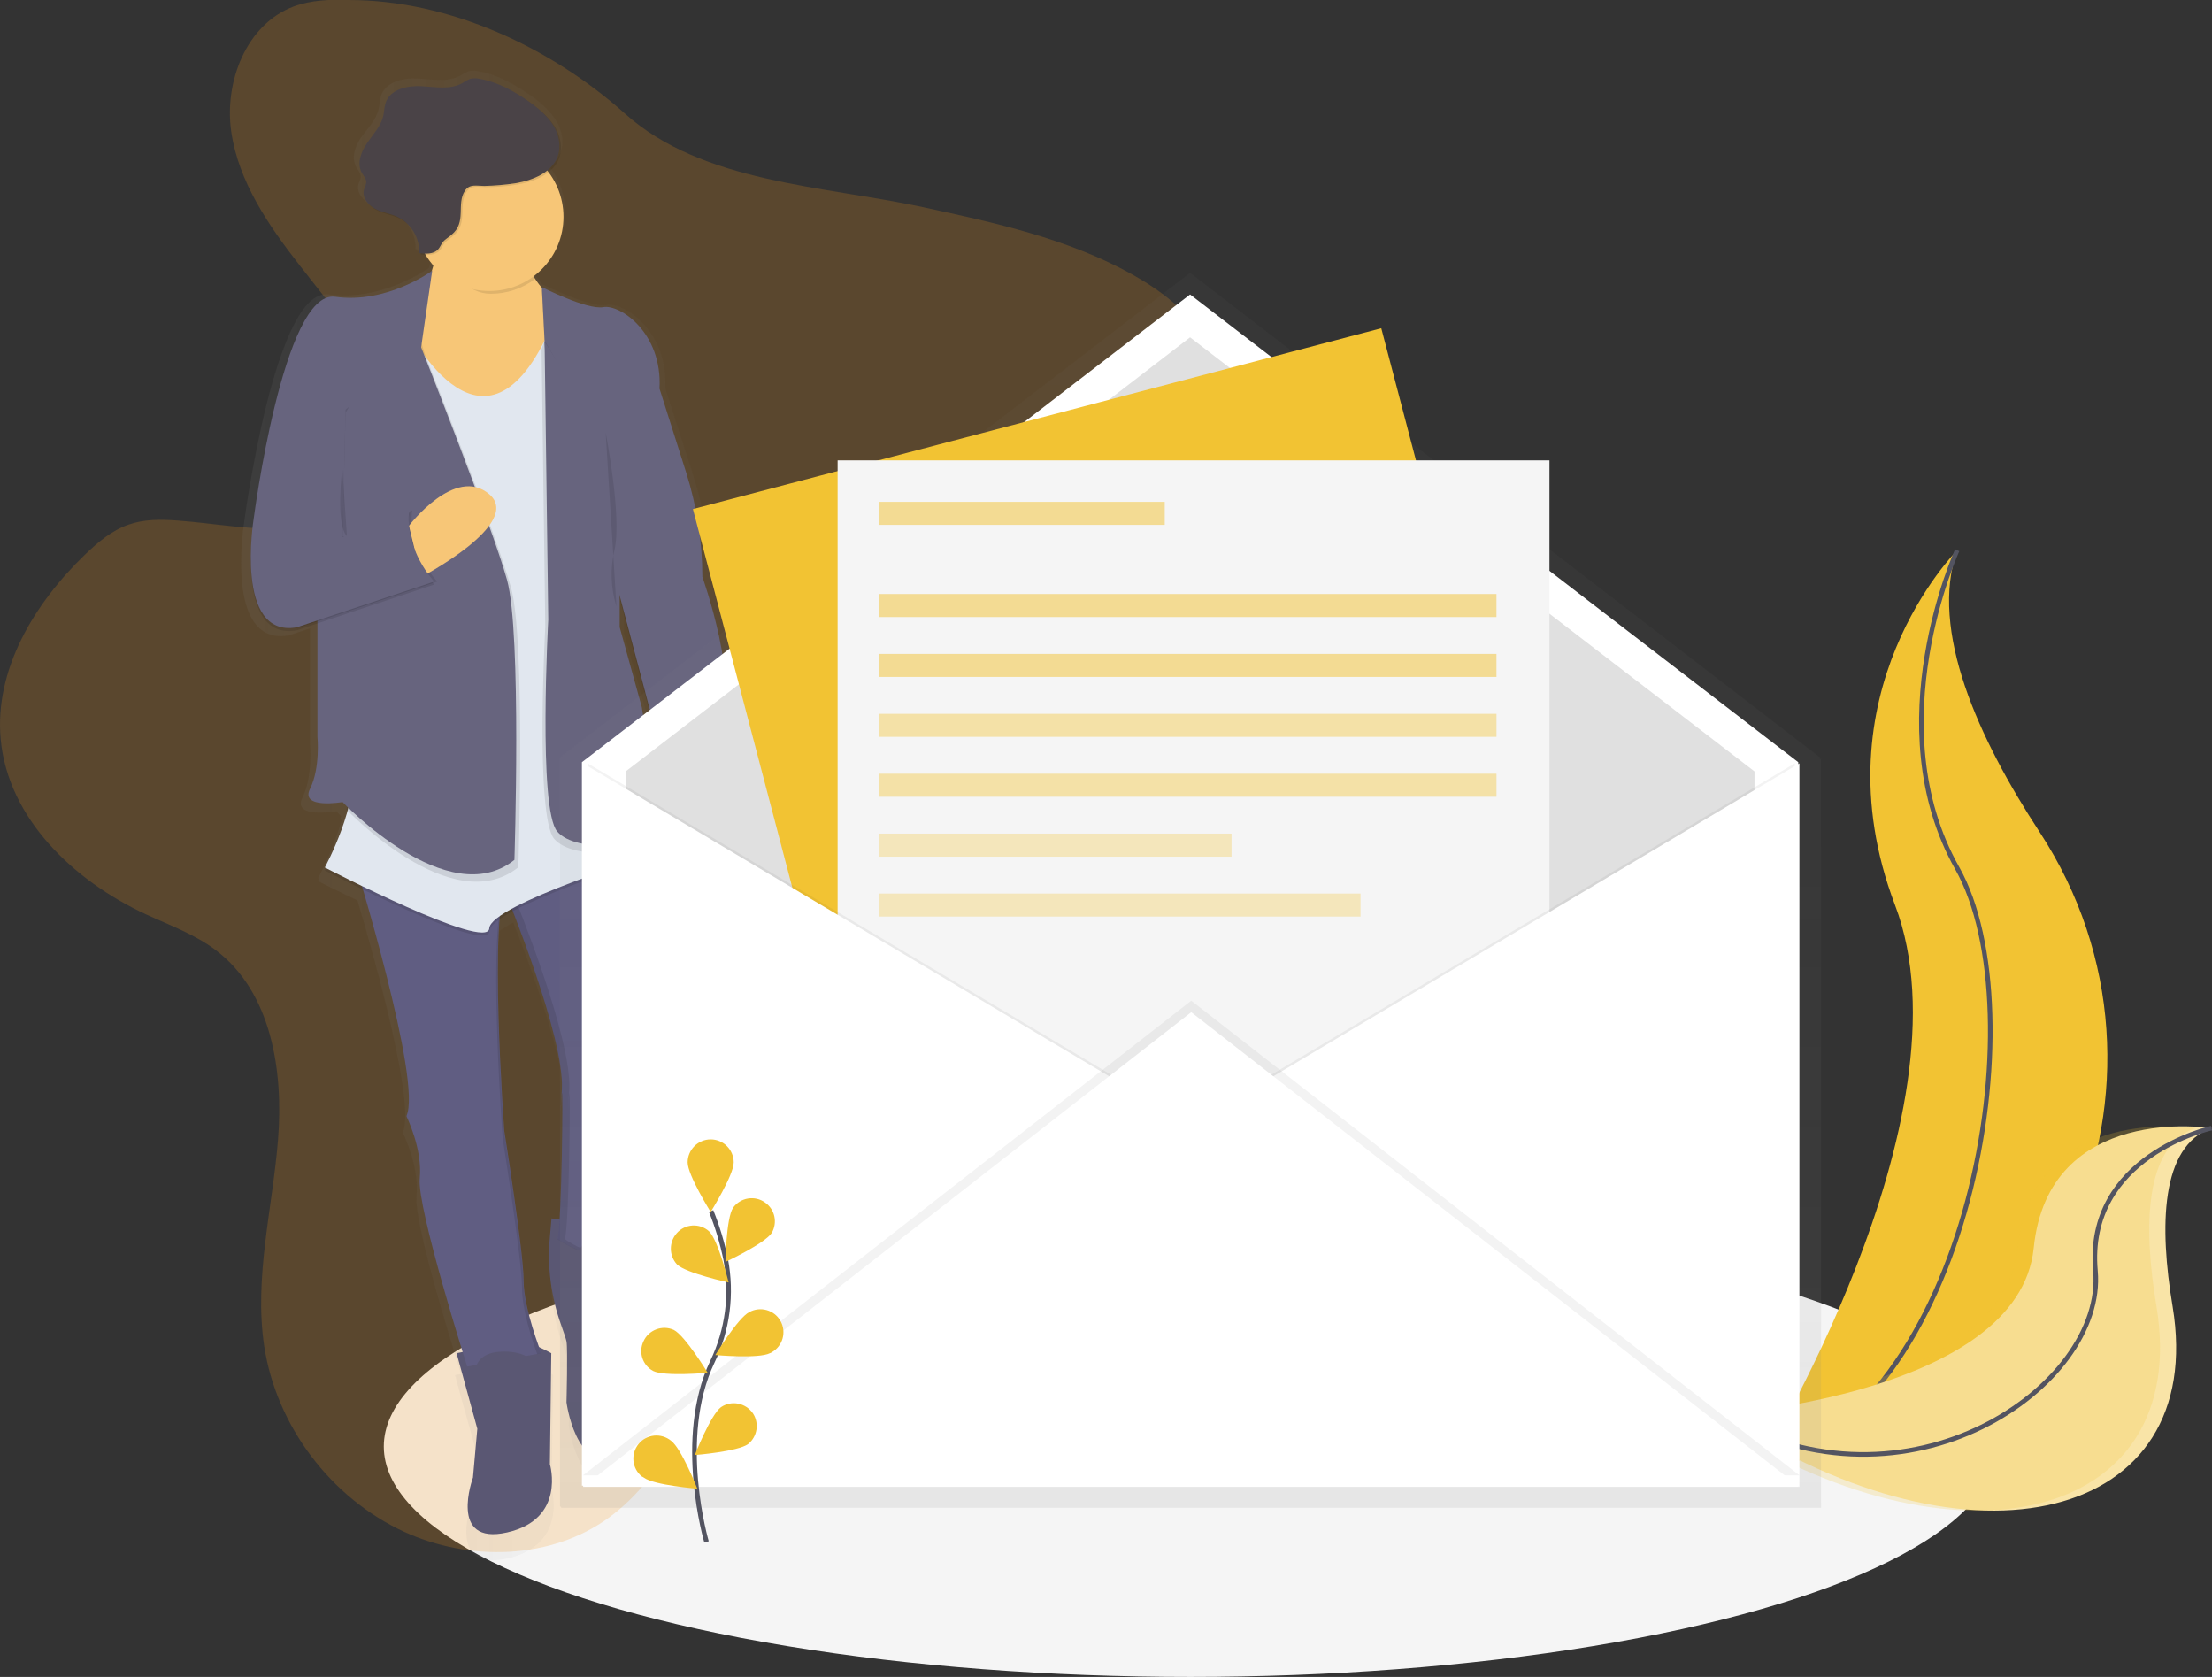 <?xml version="1.0" encoding="utf-8"?>
<!-- Generator: Adobe Illustrator 19.0.0, SVG Export Plug-In . SVG Version: 6.00 Build 0)  -->
<svg version="1.1" id="_x30_8e565a9-d273-44a5-8e62-fb3ff03af726"
	 xmlns="http://www.w3.org/2000/svg" xmlns:xlink="http://www.w3.org/1999/xlink" x="0px" y="0px" viewBox="174 33.2 960.2 727.8"
	 style="enable-background:new 174 33.2 960.2 727.8;" xml:space="preserve">
<rect x="174" y="33.2" width="960.2" height="727.8" fill="#333333" stroke="none"/>
<style type="text/css">
	.st0{fill:#F5F5F5;}
	.st1{fill:#F2C333;}
	.st2{fill:none;stroke:#535461;stroke-width:2;stroke-miterlimit:10;}
	.st3{fill:#F9E4A7;}
	.st4{opacity:0.2;fill:#F2C333;enable-background:new    ;}
	.st5{opacity:0.2;fill:#F8981D;enable-background:new    ;}
	.st6{opacity:0.5;}
	.st7{fill:url(#SVGID_1_);}
	.st8{fill:#5A5773;}
	.st9{fill:#605D82;}
	.st10{opacity:0.1;enable-background:new    ;}
	.st11{opacity:0.1;}
	.st12{fill:#A1616A;}
	.st13{fill:#F7C677;}
	.st14{fill:#E1E7EF;}
	.st15{fill:#67647E;}
	.st16{fill:#4A4347;}
	.st17{fill:url(#SVGID_2_);}
	.st18{fill:#FFFFFF;}
	.st19{fill:#E0E0E0;}
	.st20{opacity:5.000000e-002;enable-background:new    ;}
	.st21{opacity:0.5;fill:#F2C333;enable-background:new    ;}
	.st22{opacity:0.4;fill:#F2C333;enable-background:new    ;}
	.st23{opacity:0.3;fill:#F2C333;enable-background:new    ;}
</style>
<title>newsletter</title>
<ellipse class="st0" cx="690.6" cy="661" rx="350" ry="100"/>
<path class="st1" d="M1023.6,272c0,0-62,62-27,154c35,92-60,245-60,245s1-0.2,2.9-0.5c127.3-22.5,190.6-168.1,119.8-276.3
	C1033,354,1011.3,306.8,1023.6,272z"/>
<path class="st2" d="M1023.6,272c0,0-35,76,0,138c35,62,6,236-87,261"/>
<path class="st3" d="M1134,522.8c0,0-70.8-11.3-77.2,52.1c-6.5,63.4-136,72.2-136,72.2s0.8,0.6,2.4,1.6
	c107,70.2,209.3,44.7,193.9-48.5C1111.3,565.5,1111.8,530.7,1134,522.8z"/>
<path class="st4" d="M1127,522.8c0,0-70.8-11.3-77.2,52.1c-6.5,63.4-136,72.2-136,72.2s0.8,0.6,2.4,1.6
	c107,70.2,209.3,44.7,193.9-48.5C1104.3,565.5,1104.8,530.7,1127,522.8z"/>
<path class="st2" d="M1134,522.8c0,0-54.9,12.1-50.4,62s-81.6,109.8-162.8,62.3"/>
<path class="st5" d="M325.4,33.2c-8.1-0.3-16.3,0-23.9,2.8c-20.6,7.7-30.3,32.8-27.1,54.5s16.2,40.6,29.7,57.9
	c13.5,17.3,28.2,34.4,35.6,55c3.7,10.3,5.4,21.9,1.7,32.1c-5.8,15.9-23.3,24.7-40.1,26.6c-16.8,1.8-33.6-1.8-50.5-3
	c-7.1-0.5-14.3-0.6-21,1.8c-7.3,2.5-13.4,7.7-19,13.1c-21.9,21.1-39.3,49.9-36.5,80.1c3.2,34.3,31.7,61.4,63,75.9
	c10.4,4.8,21.3,8.7,30.4,15.6c24,18.1,29.4,52.1,27,82.1s-10.5,60-6,89.8c5.3,34.6,28.9,65.8,60.7,80.5c28.4,13,63.8,12.2,89-6.2
	c12.3-9,21.5-21.4,29.6-34.3c12.2-19.4,22.1-40.2,29.5-61.9c3.5-10.3,6.8-21.4,15-28.6c5-4.4,11.5-6.9,17.9-8.8
	c19.3-5.8,39.7-7.4,59.2-12.5s39.1-14.7,49.7-31.8c15-24.3,8-55.4,8.1-84c0.1-65.2,39.1-123.5,53.5-187c4.7-20.8,6.5-43.7-4-62.2
	c-7.1-12.6-19.2-21.6-31.8-28.6c-27.8-15.4-59.4-22.3-90.5-29c-43.2-9.3-95.7-10.5-129.2-40.5C413.2,53.8,369.2,33.2,325.4,33.2z"/>
<g class="st6">
	
		<linearGradient id="SVGID_1_" gradientUnits="userSpaceOnUse" x1="398.868" y1="322.944" x2="613.012" y2="322.944" gradientTransform="matrix(1 0 0 -1 -120 710.22)">
		<stop  offset="0" style="stop-color:#808080;stop-opacity:0.25"/>
		<stop  offset="0.54" style="stop-color:#808080;stop-opacity:0.12"/>
		<stop  offset="1" style="stop-color:#808080;stop-opacity:0.1"/>
	</linearGradient>
	<path class="st7" d="M482.1,285.4c0-15.7-2.5-31.3-7.3-46.3l-12-37.2c0-0.6,0-1.2,0-1.8c0.4-23.9-18.2-35.8-25.4-34.5
		c-7.3,1.3-27.7-8.9-27.7-8.9v0.3c-1.4-1.6-2.7-3.3-3.8-5.1c14.6-10.6,17.8-31,7.2-45.6c-0.1-0.2-0.3-0.4-0.5-0.6
		c2.2-1.7,3.9-3.9,4.8-6.5c1.7-4.7,0.4-10-2.3-14.2c-1.1-1.7-2.5-3.3-4-4.8c-2.3-2.3-4.8-4.3-7.5-6.1c-6.7-4.6-14-8.6-22-10
		c-1.4-0.3-2.8-0.3-4.2,0c-1.2,0.5-2.3,1.1-3.4,1.8c-5.5,3.1-12.3,1.8-18.6,1.4s-14,1.4-16,7.4c-0.6,1.8-0.6,3.8-1,5.7
		c-1,4.6-4.5,8.2-7.3,12s-4.8,9-2.5,13.2c0.8,1.4,2,2.7,2,4.3c0,1.1-0.7,2.2-1,3.3c-0.7,2.5,0.6,5,2.6,6.8c0.9,0.9,1.9,1.7,3,2.3
		c3.2,1.6,6.8,2.1,10,3.6c1.6,0.8,3.1,1.8,4.4,3c3.2,3.3,4.9,7.8,4.8,12.4l0.7,0.1c0,0.2,0,0.4,0,0.6c0.7,0.1,1.4,0.1,2.2,0.2
		c1.1,1.7,2.3,3.3,3.6,4.8c-0.2,0.9-0.5,1.7-0.8,2.6c-2.4,1.6-21.6,14.4-43.4,11.4c-23.3-3.3-36.7,98.7-36.7,98.7
		c-0.9,5.8-1.3,11.7-1.3,17.6c-0.1,15,3.1,34.6,20.6,31.7l9.3-3.1v50.5c0,0,1.3,13.8-3.3,23s14.7,5.9,14.7,5.9s0.7,0.8,2.1,2.1
		l-0.4,1.2l0.6,0.6c-2.5,8.7-6,17.1-10.2,25.1l0.5,0.3c-0.4,0.7-0.5,1-0.5,1s7.2,3.7,17.1,8.4c7.9,26.8,25.3,89,19.6,100.8l0.2,0.3
		l0,0c1.1,2.2,7,15.3,5.8,27.3c-1.1,10.7,13.8,59.4,19.3,77.1l-2.6,0.5l9.3,33.6l-2,21.7c0,0-11.3,30.3,15.3,24.3
		s19.3-30.3,19.3-30.3l0.7-49.4c0,0-2.6-1.4-5.7-2.8c-2.2-5.9-6.9-19.8-6.9-29.4c0-12.5-8.7-66.5-8.7-66.5v-0.1v-0.2v-0.1l0-0.7
		v-0.1c0-0.7-0.1-1.6-0.2-2.7v-0.1c-1-14.6-4-64.2-1.8-90c1.9-1.3,3.9-2.5,6-3.6c6.5,16.4,23.2,60.7,22.1,79.3c-1.3,23-0.3,4.9,0,2
		c0.1-0.9,0.2,0.2,0.2,2.7c0,0.5,0,1,0,1.5s0,1.1,0,1.7s0,1.3,0,2c0,0.3,0,0.7,0,1.1c0,0.7,0,1.5,0,2.3c0,0.4,0,0.8,0,1.2
		c0,2,0,4.2-0.1,6.5c0,0.5,0,0.9,0,1.4c0,1.4,0,2.8-0.1,4.3c0,2-0.1,3.9-0.1,6c-0.1,4.5-0.2,9-0.4,13.3c0,0.5,0,0.9,0,1.4
		c0,0.9-0.1,1.8-0.1,2.7c0,0.9-0.1,1.8-0.1,2.6c0,0.8-0.1,1.7-0.1,2.5c0,0.9-0.1,1.8-0.2,2.7l-3.6-0.5l-0.8,8.3
		c-1.2,13.2,0.5,26.5,5,39c1.2,3.4,2.2,6.3,2.4,7.3c0.7,3.3,0,27,0,27s4,30.9,22.7,25c8.4-2.7,12.5-10.8,14.4-18.9
		c2.2-9.4,1.4-19.3-2.3-28.3c-2.6-6.7-5.4-16-3.5-23.2c3.3-12.5,3.3-30.3,3.3-30.3l-2.1-0.3c0.5-1,1-2,1.4-3c0,0-0.7-45.4,5.3-51.3
		c3.3-3.3,3-11.1,2-17.5c-1.4-9.3-1.8-18.7-1-28c0.4-4.8,1-9,1.7-10.5c1.8-3.5,3.5-38.6-4.3-55.4l1.6-0.5l-0.3-1.2l0.3-0.1
		c1.2,3.1,2.5,6.2,4,9.2c0.4,0.3,0.8,0.5,1.3,0.7c21.6-3.8,22.5-23.9,21.3-34.9c0.9,0.4,1.4,0.7,1.4,0.7l2-29
		c2-4.6,2.8-10.5,2.8-16.9C493.1,315.4,482.1,285.4,482.1,285.4z M458.3,367.9c-1.5-12.6-3.5-24.5-3.5-24.5l-10-35.5v-12.9
		l15.9,59.2L458.3,367.9z"/>
</g>
<path class="st8" d="M413.4,562l-0.7,8.1c-1.2,12.9,0.5,25.9,4.9,38.2c1.2,3.3,2.1,6.1,2.3,7.1c0.6,3.2,0,26.4,0,26.4
	s3.9,30.2,21.9,24.4c8.1-2.6,12-10.5,13.9-18.5c2.1-9.2,1.3-18.9-2.2-27.6c-2.6-6.5-5.2-15.7-3.3-22.7c3.2-12.2,3.2-29.6,3.2-29.6
	L413.4,562z"/>
<path class="st9" d="M394.1,422.4c0,0,25.1,61.1,23.8,83.6s-0.3,4.8,0,1.9c0.6-5.2,0,56-1.9,63c0,0,26.4,19.3,36.7-6.4
	c0,0-0.6-44.4,5.1-50.2c3.2-3.2,2.9-10.8,1.9-17.1c-1.4-9-1.7-18.2-1-27.3c0.4-4.7,0.9-8.8,1.6-10.3c1.9-3.9,3.9-47.6-7.7-59.8
	L394.1,422.4z"/>
<path class="st10" d="M419.2,571c1.9-7.1,2.5-68.2,1.9-63c-0.3,2.9-1.3,20.6,0-1.9s-23.8-83.6-23.8-83.6l56.1-21.6
	c-0.3-0.3-0.5-0.6-0.8-0.9l-58.5,22.5c0,0,25.1,61.1,23.8,83.6s-0.3,4.8,0,1.9c0.6-5.2,0,56-1.9,63c0,0,10.5,7.7,20.9,6.9
	C427.6,577.2,419.2,571,419.2,571z"/>
<path class="st8" d="M372.2,620.5l9,32.8l-1.9,21.2c0,0-10.9,29.6,14.8,23.8s18.6-29.6,18.6-29.6l0.6-48.2c0,0-10.3-5.8-14.8-5.1
	S372.2,620.5,372.2,620.5z"/>
<path class="st9" d="M327.9,407c0,0,29.6,95.8,22.5,110.6c0,0,7.1,14.2,5.8,27s20.6,81.7,20.6,81.7l32.2-5.8c0,0-7.7-19.3-7.7-31.5
	s-8.4-65-8.4-65s-7.1-96.5,1.3-106.8L327.9,407z"/>
<g class="st11">
	<path d="M391.6,425.1c-5.3,21.8,0.6,102.2,0.6,102.2s8.4,52.7,8.4,65c0,9.3,4.5,22.8,6.6,28.6l1.7-0.3c0,0-7.7-19.3-7.7-31.5
		s-8.4-65-8.4-65S387.4,450.6,391.6,425.1z"/>
	<path d="M350.4,517.6l0.2,0.3c0-0.3,0.1-0.7,0.1-1C350.6,517.2,350.5,517.4,350.4,517.6z"/>
	<path d="M392.6,420.4c0.3-1.1,0.8-2.2,1.5-3.1L327.9,407c0,0,0.4,1.3,1.1,3.5L392.6,420.4z"/>
</g>
<path class="st12" d="M482.2,372.3c0,0,9.6,36-19.3,41.2c-0.5-0.1-0.9-0.3-1.3-0.6c0,0-16.7-32.8-3.9-45.7L482.2,372.3z"/>
<path class="st13" d="M363.9,133.1c0,0,1.9,27-19.3,39.9s45,48.2,45,48.2l34.7-55.3c0,0-14.8,1.9-23.8-23.8L363.9,133.1z"/>
<path class="st10" d="M349.7,174.9c0,0,32.8,68.2,62.4,3.9l45.7,226.4c0,0-70.8,21.9-71.4,32.2c-0.6,10.3-71.4-26.4-71.4-26.4
	s15.4-28.3,11.6-45.7C322.7,347.8,349.7,174.9,349.7,174.9z"/>
<path class="st14" d="M349.7,173.6c0,0,32.8,68.2,62.4,3.9l45.7,226.4c0,0-70.8,21.9-71.4,32.2c-0.6,10.3-71.4-26.4-71.4-26.4
	s15.4-28.3,11.6-45.7C322.7,346.6,349.7,173.6,349.7,173.6z"/>
<path class="st8" d="M381.9,638.5c0,0-8.4-18.7,10.9-18.7s16.1,16.7,16.1,16.7L381.9,638.5z"/>
<path class="st8" d="M425.6,590.3c0,0-7.7-19.9,11.6-20.6s9.6,18,9.6,18L425.6,590.3z"/>
<path class="st10" d="M409.2,159.1c0,0,19.6,10,26.7,8.7s25.7,10.9,24.4,35.4l11.6,36.5c4.6,14.6,7,29.9,7,45.2l0,0
	c0,0,16.7,46.3,7.7,66.9l-1.9,28.3c0,0-14.8-8.4-30.2-5.8l3.9-23.1L441,285.5l-28.9-70.1L409.2,159.1z"/>
<path class="st15" d="M409.2,157.8c0,0,19.6,10,26.7,8.7s25.7,10.9,24.4,35.4l11.6,36.5c4.6,14.6,7,29.9,7,45.2l0,0
	c0,0,16.7,46.3,7.7,66.9l-1.9,28.3c0,0-14.8-8.4-30.2-5.8l3.9-23.1L441,284.2l-28.9-70.1L409.2,157.8z"/>
<path class="st10" d="M441.7,235.9v72.7l9.6,34.7c0,0,6.4,37.9,4.5,49.5c-1.9,11.6-32.8,14.2-41.2,4.5c-8.4-9.6-3.9-92-3.9-92
	l-1.6-120.5l1.3-3.9L441.7,235.9z"/>
<path class="st15" d="M443,232.7v72.7l9.6,34.7c0,0,6.4,37.9,4.5,49.5c-1.9,11.6-32.8,14.2-41.2,4.5c-8.4-9.6-3.9-92-3.9-92
	l-1.6-120.6L443,232.7z"/>
<path class="st10" d="M313.4,293.2l20.6,64l-9.6,27.3c0,0,45.7,48.2,74.6,25.1c0,0,3.2-98.4-3.2-121.5c-6.4-23.1-37.3-101-37.3-101
	l-6.4-20.5l-34.1,19.3L313.4,293.2z"/>
<path class="st15" d="M311.8,290v63c0,0,1.3,13.5-3.2,22.5s14.1,5.8,14.1,5.8s45.7,48.2,74.6,25.1c0,0,3.2-98.4-3.2-121.5
	c-6.4-23.1-37.3-101-37.3-101l-6.4-20.6l-34.1,19.3L311.8,290z"/>
<path class="st10" d="M361.6,152c0,0-19.6,14.5-42.1,11.3s-35.4,96.5-35.4,96.5s-8.4,51.5,18.6,47l59.8-19.9
	c0,0-12.9-13.5-10.9-30.9l-28.9,11.6l1.3-55.3L361.6,152z"/>
<path class="st10" d="M285.4,258.5c0,0-8.4,51.5,18.6,47l59.8-19.9c0,0-12.9-13.5-10.9-30.9L324,266.2L285.4,258.5z"/>
<path class="st13" d="M351.5,261.4c0,0,20.1-26.4,34.9-13.7c14.8,12.7-29.5,35.9-29.5,35.9L351.5,261.4z"/>
<path class="st15" d="M361.6,150.7c0,0-19.6,14.5-42.1,11.3s-35.4,96.5-35.4,96.5s-8.4,51.5,18.6,47l59.8-19.9
	c0,0-12.9-13.5-10.9-30.9l-28.9,11.6l1.3-55.3l32.8-27L361.6,150.7z"/>
<path class="st10" d="M401.2,143.3l-36.7-9c0,0,1.9,2.2-0.3,10.6c5.9,6.8,13.1,15.8,22.8,15.8c6.9,0,13.7-2.2,19.2-6.4
	C404.2,150.9,402.5,147.2,401.2,143.3z"/>
<circle class="st13" cx="386.4" cy="127.3" r="32.2"/>
<path class="st10" d="M398.6,113.3c7.5-1.3,15.7-4.6,18.2-11.7c1.6-4.6,0.4-9.8-2.2-13.8s-6.5-7.2-10.4-10
	c-6.4-4.5-13.5-8.4-21.3-9.8c-1.3-0.3-2.7-0.3-4.1,0c-1.2,0.5-2.3,1.1-3.3,1.8c-5.3,3.1-11.9,1.7-18,1.4s-13.5,1.4-15.4,7.2
	c-0.6,1.8-0.6,3.7-1,5.6c-1,4.5-4.4,8-7,11.8s-4.6,8.8-2.4,12.9c0.8,1.4,2,2.6,2,4.2c-0.2,1.1-0.5,2.2-1,3.2
	c-0.9,3.3,1.7,6.7,4.8,8.3s6.6,2.1,9.7,3.5c6,2.9,9.7,9.1,9.5,15.7c2.8,0.3,6.1,0.5,8.1-1.6c0.9-0.9,1.3-2.2,2.1-3.2
	c1-1.3,2.6-2.1,3.8-3.2c6.7-5.5,2-13.2,5.8-19.1c2-3.1,5.2-2.1,8.4-2.1C389.4,114.4,394,114.1,398.6,113.3z"/>
<path class="st16" d="M397.9,112.7c7.5-1.3,15.7-4.6,18.2-11.7c1.6-4.6,0.4-9.8-2.2-13.8s-6.5-7.2-10.4-10
	c-6.4-4.5-13.5-8.4-21.3-9.8c-1.3-0.3-2.7-0.3-4.1,0c-1.2,0.5-2.3,1.1-3.3,1.8c-5.3,3.1-11.9,1.7-18,1.4s-13.5,1.4-15.4,7.2
	c-0.6,1.8-0.6,3.7-1,5.6c-1,4.5-4.4,8-7,11.8s-4.6,8.8-2.4,12.9c0.8,1.4,2,2.6,2,4.2c-0.2,1.1-0.5,2.2-1,3.2
	c-0.9,3.3,1.7,6.7,4.8,8.3s6.6,2.1,9.7,3.5c6,2.9,9.7,9.1,9.5,15.8c2.8,0.3,6.1,0.5,8.1-1.6c0.9-0.9,1.3-2.2,2.1-3.2
	c1-1.3,2.6-2.1,3.8-3.2c6.7-5.5,2-13.2,5.8-19.1c2-3.1,5.2-2.1,8.4-2.1C388.7,113.8,393.4,113.4,397.9,112.7z"/>
<path class="st10" d="M436.9,220.8c0,0,7.1,36.7,3.9,50.8c-2,8.2-1.7,16.8,0.8,24.9"/>
<path class="st10" d="M322.6,236.3c0,0-3.1,24.4,2,29.6"/>
<path d="M502.1,537.5c0.8,0,1.5-0.7,1.5-1.5s-0.7-1.5-1.5-1.5s-1.5,0.7-1.5,1.5S501.3,537.5,502.1,537.5L502.1,537.5z"/>
<g class="st6">
	
		<linearGradient id="SVGID_2_" gradientUnits="userSpaceOnUse" x1="810.825" y1="22.63" x2="810.825" y2="558.346" gradientTransform="matrix(1 0 0 -1 -120 710.22)">
		<stop  offset="0" style="stop-color:#808080;stop-opacity:0.25"/>
		<stop  offset="0.54" style="stop-color:#808080;stop-opacity:0.12"/>
		<stop  offset="1" style="stop-color:#808080;stop-opacity:0.1"/>
	</linearGradient>
	<path class="st17" d="M964,362.7v-0.8L691.2,152.1c-0.4-0.3-0.8-0.3-1.2,0L417.1,361.9v325.2h0.5v0.5h546.9V362.4L964,362.7z"/>
</g>
<polygon class="st18" points="954.6,678 426.6,678 426.6,364 690.6,161 954.6,364 "/>
<polygon class="st19" points="935.6,659.4 445.6,659.4 445.6,368 690.6,179.6 935.6,368 "/>
<rect x="519.6" y="208" transform="matrix(-0.967 0.254 -0.254 -0.967 1428.698 624.844)" class="st1" width="309" height="393"/>
<rect x="537.6" y="233" class="st0" width="309" height="393"/>
<polygon class="st20" points="429.1,364.5 693.1,521.5 429.1,678.5 "/>
<polygon class="st18" points="427.1,364.5 691.1,521.5 427.1,678.5 "/>
<polygon class="st20" points="953.1,364.5 689.1,521.5 953.1,678.5 "/>
<polygon class="st18" points="955.1,364.5 691.1,521.5 955.1,678.5 "/>
<polygon class="st20" points="427.1,673.5 691.1,467.5 955.1,673.5 "/>
<polygon class="st18" points="427.1,678.5 691.1,472.5 955.1,678.5 "/>
<path class="st2" d="M480.7,702.4c0,0-13.3-45,2.5-78.1c6.7-13.9,8.7-29.5,5.8-44.6c-1.5-7.2-3.6-14.2-6.3-20.9"/>
<path class="st1" d="M492.5,537.7c0,5.5-10,21.5-10,21.5s-10-16-10-21.5c0-5.5,4.5-10,10-10S492.5,532.2,492.5,537.7z"/>
<path class="st1" d="M509,568.3c-3,4.6-20.1,12.6-20.1,12.6s0.3-18.9,3.3-23.5c3.2-4.5,9.5-5.5,13.9-2.3
	C510.4,558.1,511.6,563.8,509,568.3z"/>
<path class="st1" d="M508.2,620.5c-4.9,2.5-23.7,0.8-23.7,0.8s9.8-16.1,14.7-18.6c4.8-2.7,10.9-1,13.6,3.8c2.7,4.8,1,10.9-3.8,13.6
	C508.8,620.3,508.5,620.4,508.2,620.5L508.2,620.5z"/>
<path class="st1" d="M498.8,659.9c-4.4,3.3-23.2,4.8-23.2,4.8s6.9-17.5,11.4-20.8c4.6-3.1,10.8-1.8,13.9,2.8
	C503.6,650.9,502.8,656.6,498.8,659.9z"/>
<path class="st1" d="M467.9,582c4,3.8,22.4,7.8,22.4,7.8s-4.5-18.3-8.5-22.2c-4.1-3.7-10.5-3.3-14.1,0.9
	C464.3,572.4,464.4,578.2,467.9,582L467.9,582z"/>
<path class="st1" d="M457.5,628.2c4.9,2.5,23.7,0.8,23.7,0.8s-9.8-16.1-14.7-18.6c-5-2.3-11,0-13.2,5
	C451.1,620.1,452.9,625.7,457.5,628.2L457.5,628.2z"/>
<path class="st1" d="M453.5,674.5c4.4,3.3,23.2,4.8,23.2,4.8s-6.9-17.5-11.4-20.8c-4.3-3.5-10.6-2.9-14.1,1.4s-2.9,10.6,1.4,14.1
	C452.9,674.1,453.2,674.3,453.5,674.5z"/>
<rect x="555.6" y="251" class="st21" width="124" height="10"/>
<rect x="555.6" y="291" class="st21" width="268" height="10"/>
<rect x="555.6" y="317" class="st21" width="268" height="10"/>
<rect x="555.6" y="343" class="st22" width="268" height="10"/>
<rect x="555.6" y="369" class="st22" width="268" height="10"/>
<rect x="555.6" y="395" class="st23" width="153" height="10"/>
<rect x="555.6" y="421" class="st23" width="209" height="10"/>
</svg>
